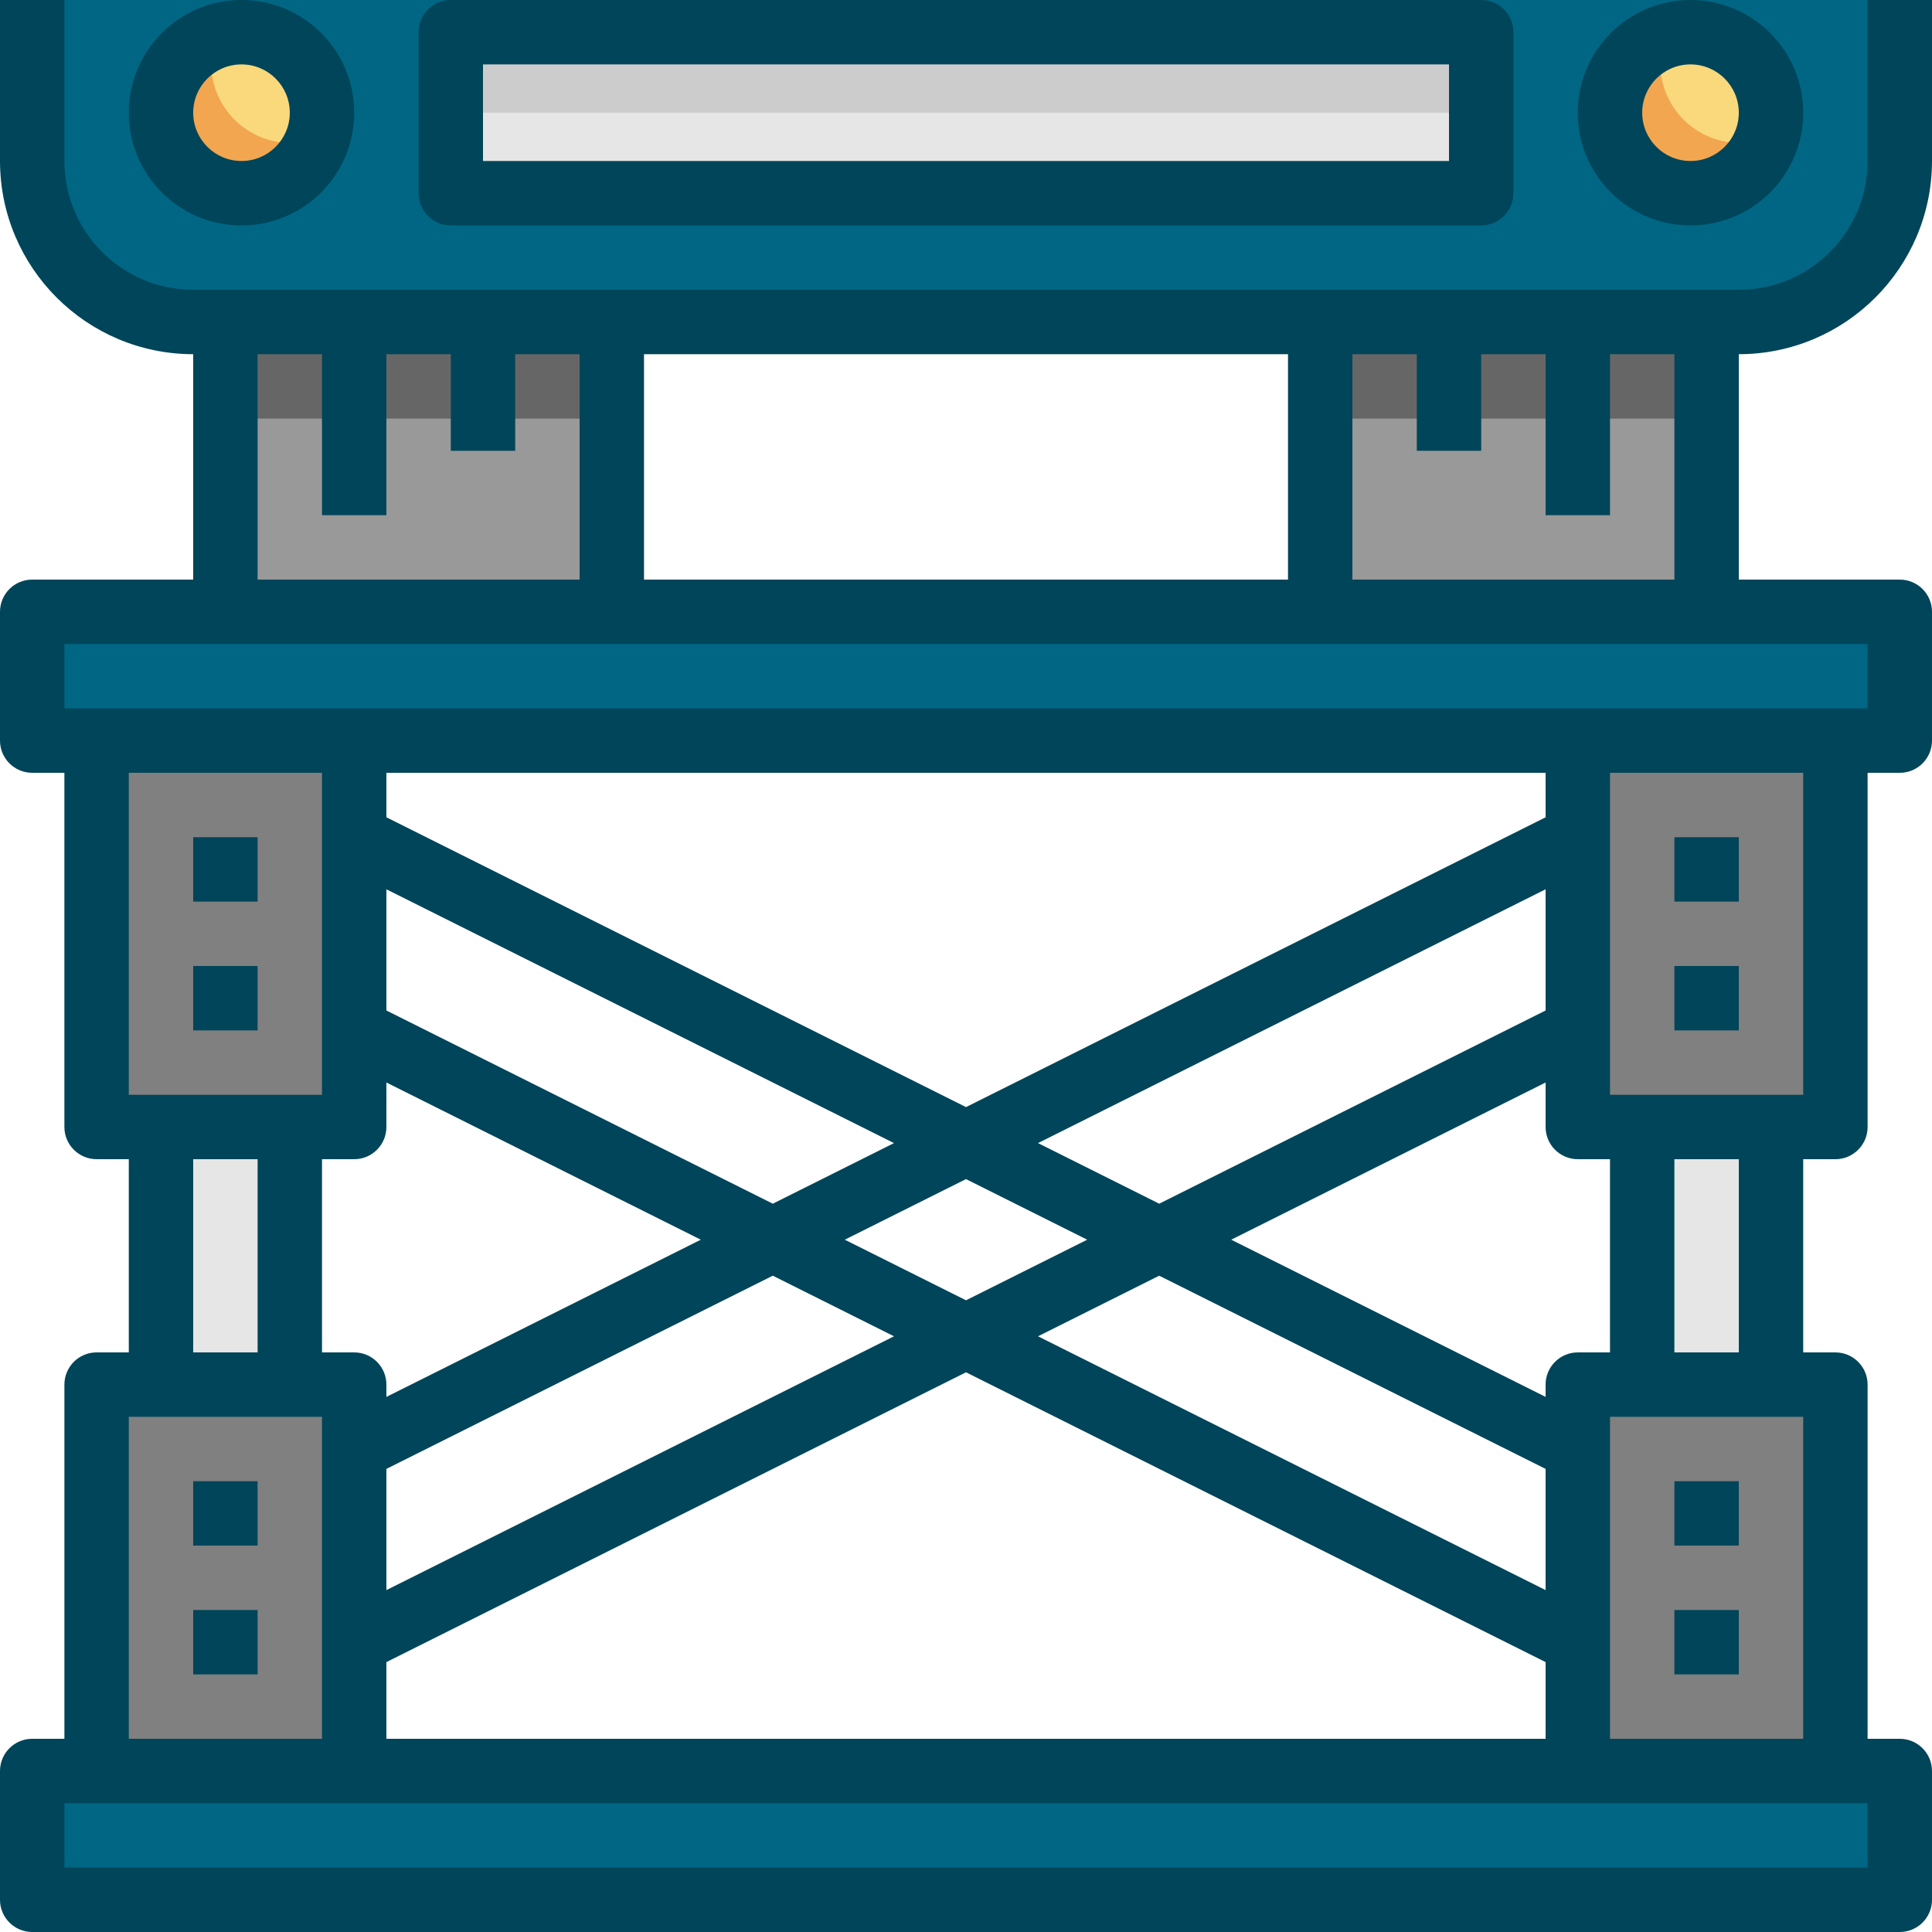 <?xml version="1.0" encoding="iso-8859-1"?>
<!-- Generator: Adobe Illustrator 19.0.0, SVG Export Plug-In . SVG Version: 6.00 Build 0)  -->
<svg version="1.1" id="Capa_1" xmlns="http://www.w3.org/2000/svg" xmlns:xlink="http://www.w3.org/1999/xlink" x="0px" y="0px"
	 viewBox="0 0 512 512" style="enable-background:new 0 0 512 512;" xml:space="preserve">
<path style="fill:#006684;" d="M8.533,0h494.933l0,0v42.667c0,23.561-19.106,42.667-42.667,42.667H51.2
	c-23.561,0-42.667-19.106-42.667-42.667V0L8.533,0z"/>
<rect x="59.733" y="85.333" style="fill:#999999;" width="102.4" height="76.8"/>
<rect x="59.733" y="85.333" style="fill:#666666;" width="102.4" height="25.6"/>
<rect x="349.867" y="85.333" style="fill:#999999;" width="102.4" height="76.8"/>
<rect x="349.867" y="85.333" style="fill:#666666;" width="102.4" height="25.6"/>
<circle style="fill:#FAD87C;" cx="64" cy="29.867" r="21.333"/>
<g style="opacity:0.5;enable-background:new    ;">
	<path style="fill:#E97424;" d="M77.329,37.871c-11.648,0.154-21.214-9.156-21.367-20.804c-0.034-2.492,0.375-4.975,1.212-7.33
		c-11.145,3.746-17.135,15.812-13.389,26.957c3.746,11.145,15.821,17.135,26.957,13.389c6.315-2.125,11.264-7.083,13.389-13.389
		C81.946,37.453,79.642,37.854,77.329,37.871z"/>
</g>
<circle style="fill:#FAD87C;" cx="448" cy="29.867" r="21.333"/>
<g style="opacity:0.5;enable-background:new    ;">
	<path style="fill:#E97424;" d="M461.329,37.871c-11.648,0.145-21.197-9.182-21.342-20.83c-0.034-2.5,0.384-4.983,1.22-7.33
		c-11.145,3.729-17.152,15.795-13.423,26.94c3.729,11.145,15.795,17.152,26.94,13.423c6.315-2.116,11.281-7.066,13.406-13.38
		C465.946,37.453,463.642,37.854,461.329,37.871z"/>
</g>
<rect x="119.467" y="8.533" style="fill:#E6E6E6;" width="273.067" height="42.667"/>
<rect x="119.467" y="8.533" style="fill:#CCCCCC;" width="273.067" height="21.333"/>
<g>
	<rect x="25.6" y="196.267" style="fill:#808080;" width="68.267" height="102.4"/>
	<rect x="25.6" y="366.933" style="fill:#808080;" width="68.267" height="102.4"/>
</g>
<rect x="42.667" y="298.667" style="fill:#E6E6E6;" width="34.133" height="68.267"/>
<g>
	<rect x="418.133" y="196.267" style="fill:#808080;" width="68.267" height="102.4"/>
	<rect x="418.133" y="366.933" style="fill:#808080;" width="68.267" height="102.4"/>
</g>
<rect x="435.2" y="298.667" style="fill:#E6E6E6;" width="34.133" height="68.267"/>
<g>
	<rect x="8.533" y="162.133" style="fill:#006684;" width="494.933" height="34.133"/>
	<rect x="8.533" y="469.333" style="fill:#006684;" width="494.933" height="34.133"/>
</g>
<g>
	<path style="fill:#004559;" d="M93.867,29.867C93.867,13.372,80.495,0,64,0S34.133,13.372,34.133,29.867S47.505,59.733,64,59.733
		S93.867,46.362,93.867,29.867z M51.2,29.867c0-7.066,5.734-12.8,12.8-12.8c7.066,0,12.8,5.734,12.8,12.8s-5.734,12.8-12.8,12.8
		C56.934,42.667,51.2,36.932,51.2,29.867z"/>
	<path style="fill:#004559;" d="M477.867,29.867C477.867,13.372,464.495,0,448,0c-16.495,0-29.867,13.372-29.867,29.867
		S431.505,59.733,448,59.733C464.495,59.733,477.867,46.362,477.867,29.867z M435.2,29.867c0-7.066,5.734-12.8,12.8-12.8
		c7.066,0,12.8,5.734,12.8,12.8s-5.734,12.8-12.8,12.8C440.934,42.667,435.2,36.932,435.2,29.867z"/>
	<rect x="51.2" y="426.667" style="fill:#004559;" width="17.067" height="17.067"/>
	<rect x="51.2" y="392.533" style="fill:#004559;" width="17.067" height="17.067"/>
	<rect x="51.2" y="256" style="fill:#004559;" width="17.067" height="17.067"/>
	<rect x="51.2" y="221.867" style="fill:#004559;" width="17.067" height="17.067"/>
	<rect x="443.733" y="426.667" style="fill:#004559;" width="17.067" height="17.067"/>
	<rect x="443.733" y="392.533" style="fill:#004559;" width="17.067" height="17.067"/>
	<rect x="443.733" y="256" style="fill:#004559;" width="17.067" height="17.067"/>
	<rect x="443.733" y="221.867" style="fill:#004559;" width="17.067" height="17.067"/>
	<path style="fill:#004559;" d="M494.933,42.667c0,18.85-15.283,34.133-34.133,34.133H51.2c-18.85,0-34.133-15.283-34.133-34.133V0
		H0v42.667c0.026,28.262,22.938,51.174,51.2,51.2V153.6H8.533c-4.71,0-8.533,3.823-8.533,8.533v34.133
		c0,4.71,3.823,8.533,8.533,8.533h8.533v93.867c0,4.71,3.823,8.533,8.533,8.533h8.533v51.2H25.6c-4.71,0-8.533,3.823-8.533,8.533
		V460.8H8.533c-4.71,0-8.533,3.823-8.533,8.533v34.133C0,508.177,3.823,512,8.533,512h494.933c4.71,0,8.533-3.823,8.533-8.533
		v-34.133c0-4.71-3.823-8.533-8.533-8.533h-8.533v-93.867c0-4.71-3.823-8.533-8.533-8.533h-8.533v-51.2h8.533
		c4.71,0,8.533-3.823,8.533-8.533V204.8h8.533c4.71,0,8.533-3.823,8.533-8.533v-34.133c0-4.71-3.823-8.533-8.533-8.533H460.8V93.867
		c28.262-0.026,51.174-22.938,51.2-51.2V0h-17.067V42.667z M170.667,153.6V93.867h170.667V153.6H170.667z M68.267,93.867h17.067
		v42.667H102.4V93.867h17.067v25.6h17.067v-25.6H153.6V153.6H68.267V93.867z M409.6,204.8v11.793l-153.6,76.8l-153.6-76.8V204.8
		H409.6z M418.133,358.4c-4.71,0-8.533,3.823-8.533,8.533v3.26l-83.319-41.66l83.319-41.66v11.793c0,4.71,3.823,8.533,8.533,8.533
		h8.533v51.2H418.133z M102.4,460.8v-20.326l153.6-76.8l153.6,76.8V460.8H102.4z M93.867,307.2c4.71,0,8.533-3.823,8.533-8.533
		v-11.793l83.319,41.66l-83.319,41.66v-3.26c0-4.71-3.823-8.533-8.533-8.533h-8.533v-51.2H93.867z M409.6,267.793l-102.4,51.2
		l-32.119-16.06l134.52-67.26V267.793z M288.119,328.533L256,344.593l-32.119-16.06L256,312.474L288.119,328.533z M409.6,421.393
		l-134.52-67.26l32.119-16.06l102.4,51.2V421.393z M102.4,389.274l102.4-51.2l32.119,16.06L102.4,421.393V389.274z M204.8,318.993
		l-102.4-51.2v-32.119l134.519,67.26L204.8,318.993z M85.333,290.133h-51.2V204.8h51.2V290.133z M51.2,307.2h17.067v51.2H51.2V307.2
		z M34.133,375.467h51.2V460.8h-51.2V375.467z M494.933,494.933H17.067v-17.067h477.867V494.933z M426.667,460.8v-85.333h51.2V460.8
		H426.667z M460.8,358.4h-17.067v-51.2H460.8V358.4z M477.867,290.133h-51.2V204.8h51.2V290.133z M494.933,187.733H17.067v-17.067
		h477.867V187.733z M443.733,153.6H358.4V93.867h17.067v25.6h17.067v-25.6H409.6v42.667h17.067V93.867h17.067V153.6z"/>
	<path style="fill:#004559;" d="M392.533,59.733c4.71,0,8.533-3.823,8.533-8.533V8.533c0-4.71-3.823-8.533-8.533-8.533H119.467
		c-4.71,0-8.533,3.823-8.533,8.533V51.2c0,4.71,3.823,8.533,8.533,8.533H392.533z M128,17.067h256v25.6H128V17.067z"/>
</g>
<g>
</g>
<g>
</g>
<g>
</g>
<g>
</g>
<g>
</g>
<g>
</g>
<g>
</g>
<g>
</g>
<g>
</g>
<g>
</g>
<g>
</g>
<g>
</g>
<g>
</g>
<g>
</g>
<g>
</g>
</svg>
